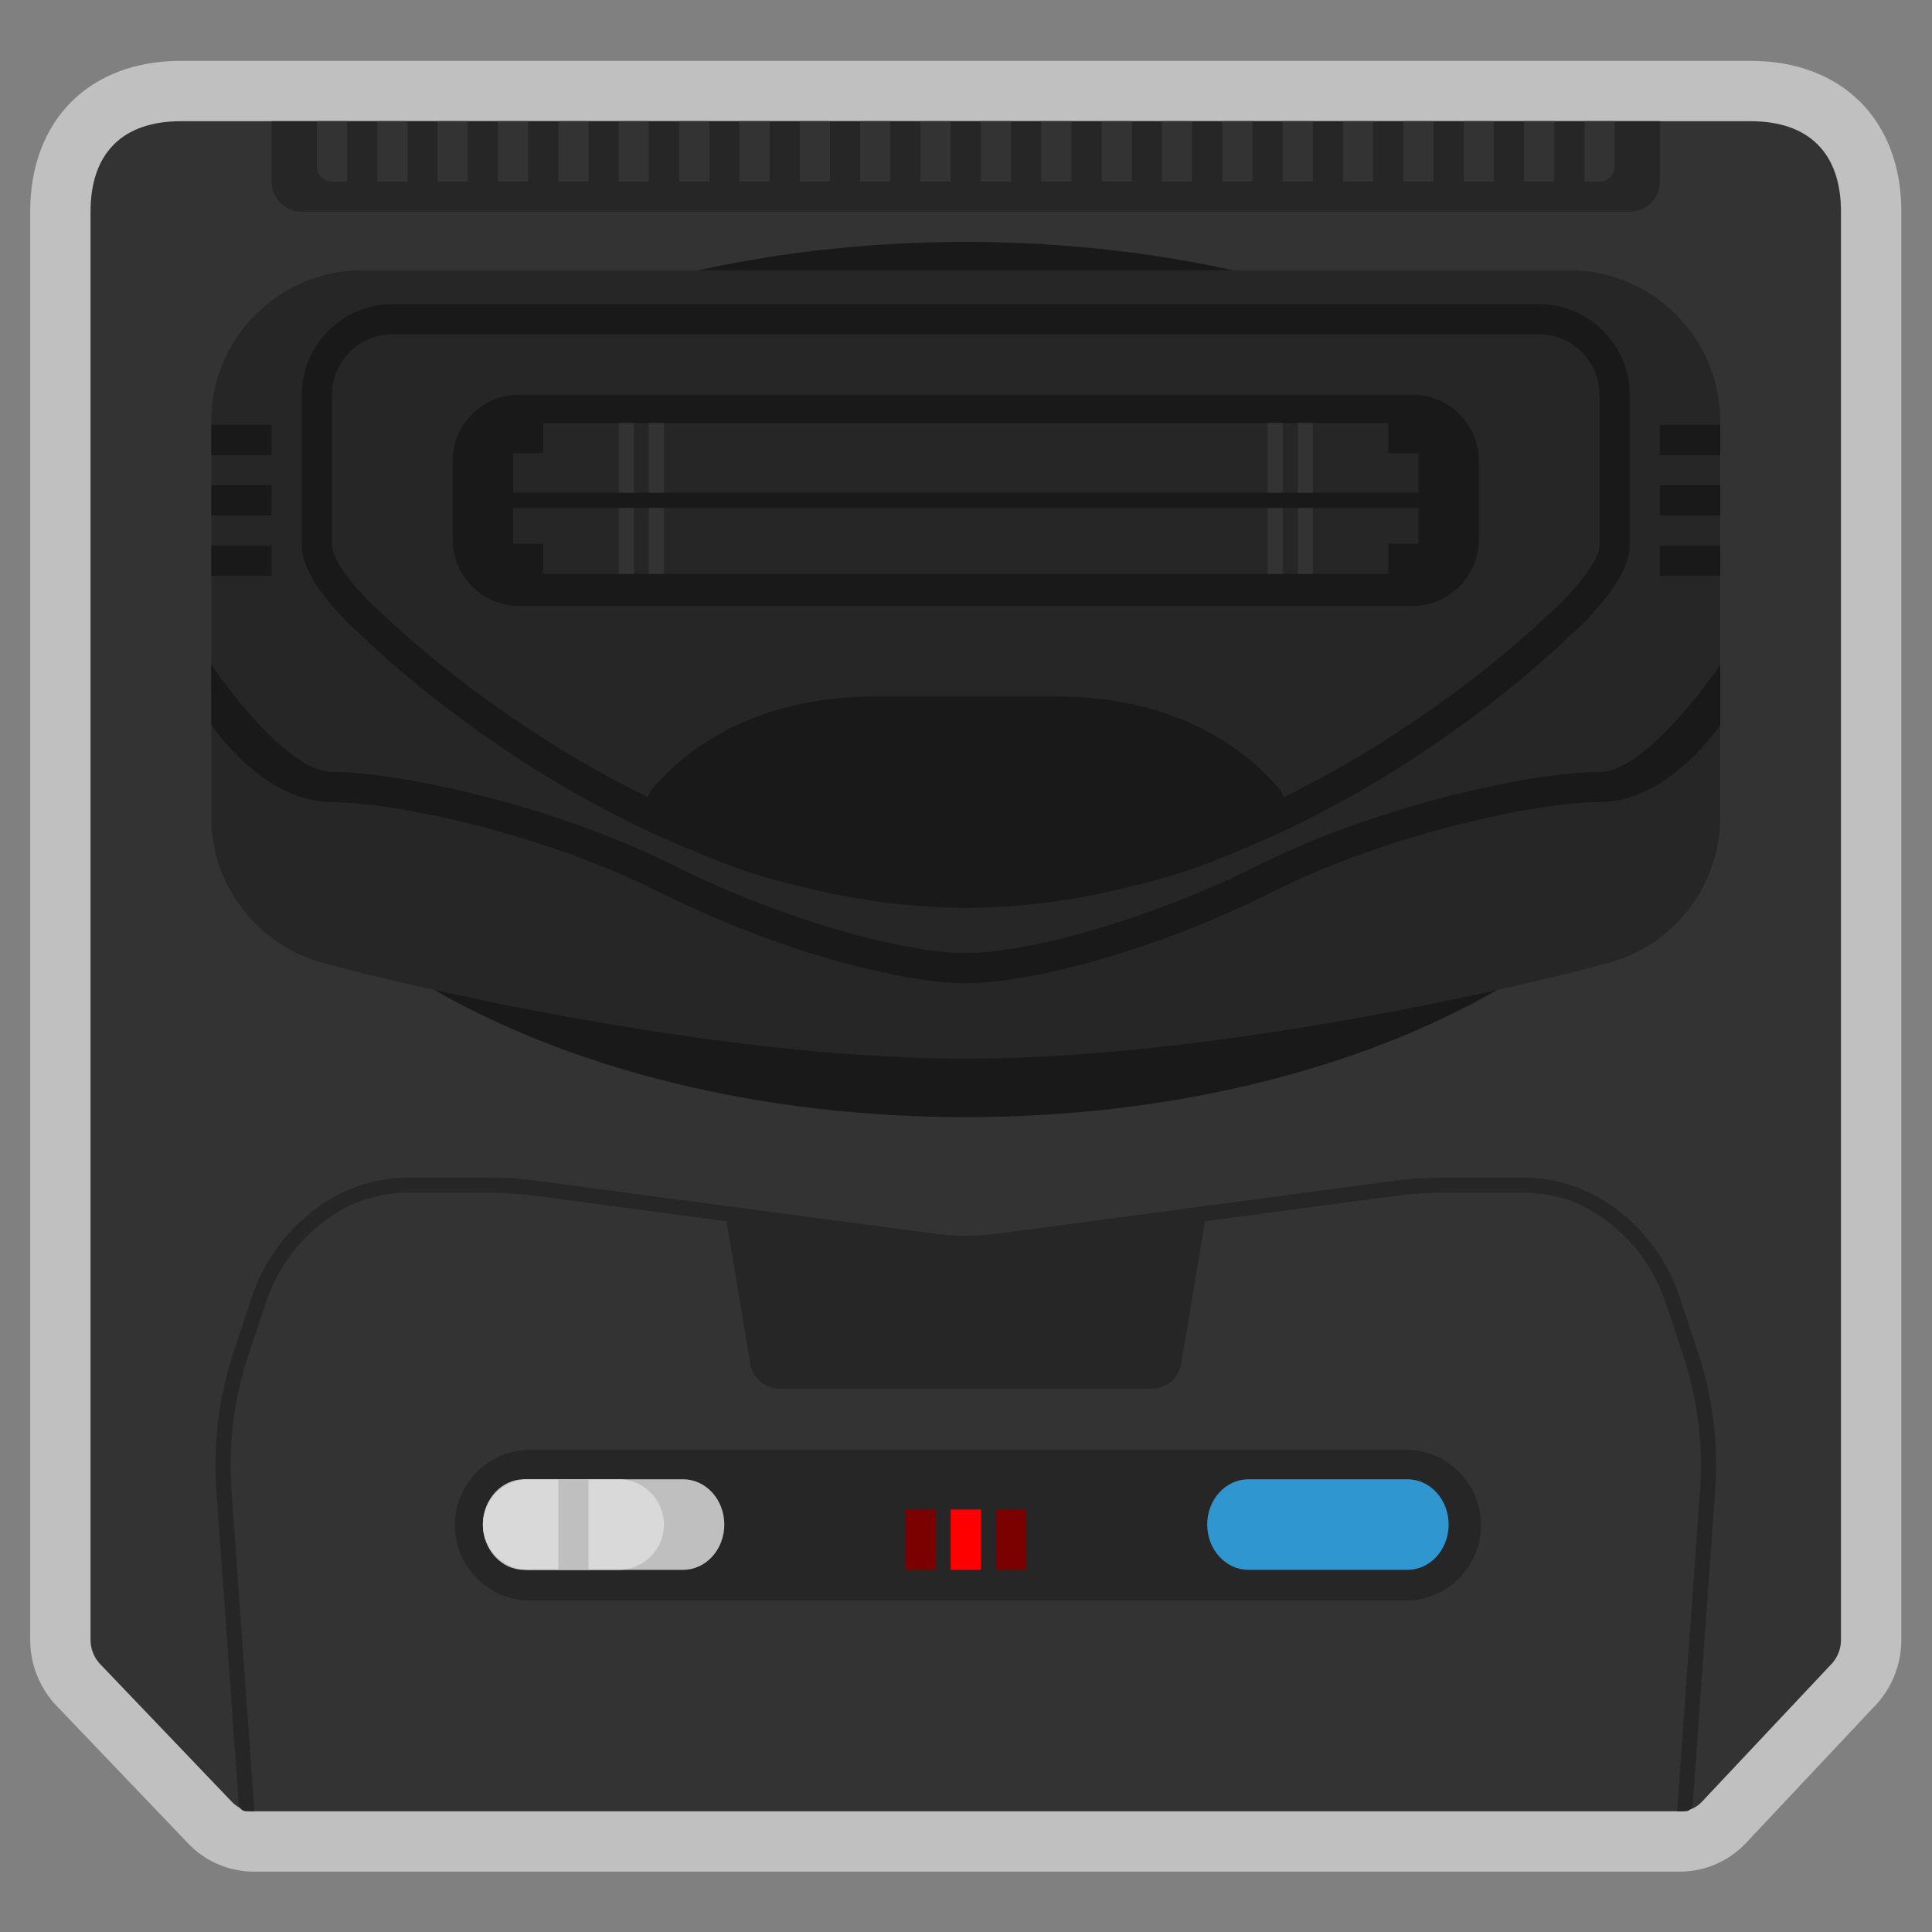 <?xml version="1.0" encoding="UTF-8" standalone="no"?>
<svg
   xmlns:dc="http://purl.org/dc/elements/1.1/"
   xmlns:cc="http://creativecommons.org/ns#"
   xmlns:rdf="http://www.w3.org/1999/02/22-rdf-syntax-ns#"
   xmlns:svg="http://www.w3.org/2000/svg"
   xmlns="http://www.w3.org/2000/svg"
   viewBox="0 0 341.333 341.333"
   height="256"
   width="256"
   xml:space="preserve"
   id="svg2"
   version="1.1"><rect x="0" y="0" width="341.333" height="341.333" fill="#808080" stroke="none"/><defs
     id="defs6"><clipPath
       id="clipPath18"
       clipPathUnits="userSpaceOnUse"><path
         id="path16"
         d="M 0,256 H 256 V 0 H 0 Z" /></clipPath><clipPath
       id="clipPath26"
       clipPathUnits="userSpaceOnUse"><path
         id="path24"
         d="M 4,248 H 252 V 8 H 4 Z" /></clipPath></defs><g
     transform="matrix(1.333,0,0,-1.333,0,341.333)"
     id="g10"><g
       id="g12"><g
         clip-path="url(#clipPath18)"
         id="g14"><g
           id="g20"><g
             id="g22" /><g
             id="g34"><g
               style="opacity:0.5"
               id="g32"
               clip-path="url(#clipPath26)"><g
                 id="g30"
                 transform="translate(232,248)"><path
                   id="path28"
                   style="fill:#ffffff;fill-opacity:1;fill-rule:nonzero;stroke:none"
                   d="m 0,0 h -208 c -12.149,0 -20,-7.851 -20,-20 v -2.306 -186.785 -0.187 c 0,-3.02 1.08,-5.949 3.04,-8.247 0.24,-0.283 0.498,-0.558 0.77,-0.825 l 17.157,-17.943 c 2.252,-2.355 5.413,-3.707 8.673,-3.707 h 188.542 0.47 c 3.297,0 6.484,1.378 8.742,3.779 l 16.895,17.967 c 0.232,0.233 0.457,0.478 0.67,0.727 1.962,2.3 3.041,5.23 3.041,8.249 L 20,-20 C 20,-7.851 12.149,0 0,0" /></g></g></g></g><g
           transform="translate(232,240)"
           id="g36"><path
             id="path38"
             style="fill:#333333;fill-opacity:1;fill-rule:nonzero;stroke:none"
             d="m 0,0 h -208 c -7.739,0 -12,-4.211 -12,-12 v -2.306 -186.785 -0.001 -0.186 c 0,-1.168 0.426,-2.235 1.127,-3.057 v 0 c 0.111,-0.131 0.23,-0.253 0.354,-0.37 l 17.268,-18.06 c 0.754,-0.789 1.799,-1.235 2.891,-1.235 h 188.542 0.47 c 1.104,0 2.158,0.456 2.914,1.26 l 16.995,18.073 c 0.109,0.105 0.213,0.216 0.312,0.331 v 0.001 c 0.701,0.822 1.127,1.889 1.127,3.057 L 12,-12 C 12,-4.211 7.739,0 0,0" /></g><g
           transform="translate(128,108)"
           id="g40"><path
             id="path42"
             style="fill:#191919;fill-opacity:1;fill-rule:nonzero;stroke:none"
             d="m 0,0 c -55.14,0 -100,26.019 -100,58 0,31.981 44.86,58 100,58 C 55.14,116 100,89.981 100,58 100,26.019 55.14,0 0,0" /></g><g
           transform="translate(128,120)"
           id="g44"><path
             id="path46"
             style="fill:#333333;fill-opacity:1;fill-rule:nonzero;stroke:none"
             d="M 0,0 C -48.523,0 -88,20.636 -88,46 -88,71.364 -48.523,92 0,92 48.523,92 88,71.364 88,46 88,20.636 48.523,0 0,0" /></g><g
           transform="translate(186.312,43.921)"
           id="g48"><path
             id="path50"
             style="fill:#262626;fill-opacity:1;fill-rule:nonzero;stroke:none"
             d="m 0,0 h -116.04 c -5.503,0 -9.98,4.486 -9.98,10 0,5.515 4.477,10 9.98,10 H 0 C 5.503,20 9.98,15.515 9.98,10 9.98,4.486 5.503,0 0,0" /></g><g
           transform="translate(90.552,48)"
           id="g52"><path
             id="path54"
             style="fill:#bfbfbf;fill-opacity:1;fill-rule:nonzero;stroke:none"
             d="m 0,0 h -21.104 c -3.004,0 -5.448,2.691 -5.448,6 0,3.309 2.444,6 5.448,6 H 0 C 3.004,12 5.448,9.309 5.448,6 5.448,2.691 3.004,0 0,0" /></g><g
           transform="translate(186.552,48)"
           id="g56"><path
             id="path58"
             style="fill:#3096cf;fill-opacity:1;fill-rule:nonzero;stroke:none"
             d="m 0,0 h -21.104 c -3.003,0 -5.448,2.691 -5.448,6 0,3.309 2.445,6 5.448,6 H 0 C 3.004,12 5.448,9.309 5.448,6 5.448,2.691 3.004,0 0,0" /></g><path
           id="path60"
           style="fill:#ffffff;fill-opacity:1;fill-rule:nonzero;stroke:none"
           d="m 128.157,49.786 h -1.198 v 5.229 h 1.198 z" /><g
           transform="translate(216,228)"
           id="g62"><path
             id="path64"
             style="fill:#262626;fill-opacity:1;fill-rule:nonzero;stroke:none"
             d="m 0,0 h -176 c -2.209,0 -4,1.791 -4,4 v 8 H 4 V 4 C 4,1.791 2.209,0 0,0" /></g><g
           transform="translate(46,232)"
           id="g66"><path
             id="path68"
             style="fill:#333333;fill-opacity:1;fill-rule:nonzero;stroke:none"
             d="M 0,0 H -2 C -3.104,0 -4,0.896 -4,2 V 8 H 0 Z" /></g><path
           id="path70"
           style="fill:#333333;fill-opacity:1;fill-rule:nonzero;stroke:none"
           d="m 54,232 h -4 v 8 h 4 z" /><path
           id="path72"
           style="fill:#333333;fill-opacity:1;fill-rule:nonzero;stroke:none"
           d="m 62,232 h -4 v 8 h 4 z" /><path
           id="path74"
           style="fill:#333333;fill-opacity:1;fill-rule:nonzero;stroke:none"
           d="m 70,232 h -4 v 8 h 4 z" /><path
           id="path76"
           style="fill:#333333;fill-opacity:1;fill-rule:nonzero;stroke:none"
           d="m 78,232 h -4 v 8 h 4 z" /><path
           id="path78"
           style="fill:#333333;fill-opacity:1;fill-rule:nonzero;stroke:none"
           d="m 86,232 h -4 v 8 h 4 z" /><path
           id="path80"
           style="fill:#333333;fill-opacity:1;fill-rule:nonzero;stroke:none"
           d="m 94,232 h -4 v 8 h 4 z" /><path
           id="path82"
           style="fill:#333333;fill-opacity:1;fill-rule:nonzero;stroke:none"
           d="m 102,232 h -4 v 8 h 4 z" /><path
           id="path84"
           style="fill:#333333;fill-opacity:1;fill-rule:nonzero;stroke:none"
           d="m 110,232 h -4 v 8 h 4 z" /><path
           id="path86"
           style="fill:#333333;fill-opacity:1;fill-rule:nonzero;stroke:none"
           d="m 118,232 h -4 v 8 h 4 z" /><path
           id="path88"
           style="fill:#333333;fill-opacity:1;fill-rule:nonzero;stroke:none"
           d="m 126,232 h -4 v 8 h 4 z" /><path
           id="path90"
           style="fill:#333333;fill-opacity:1;fill-rule:nonzero;stroke:none"
           d="m 134,232 h -4 v 8 h 4 z" /><path
           id="path92"
           style="fill:#333333;fill-opacity:1;fill-rule:nonzero;stroke:none"
           d="m 142,232 h -4 v 8 h 4 z" /><path
           id="path94"
           style="fill:#333333;fill-opacity:1;fill-rule:nonzero;stroke:none"
           d="m 150,232 h -4 v 8 h 4 z" /><path
           id="path96"
           style="fill:#333333;fill-opacity:1;fill-rule:nonzero;stroke:none"
           d="m 158,232 h -4 v 8 h 4 z" /><path
           id="path98"
           style="fill:#333333;fill-opacity:1;fill-rule:nonzero;stroke:none"
           d="m 166,232 h -4 v 8 h 4 z" /><path
           id="path100"
           style="fill:#333333;fill-opacity:1;fill-rule:nonzero;stroke:none"
           d="m 174,232 h -4 v 8 h 4 z" /><path
           id="path102"
           style="fill:#333333;fill-opacity:1;fill-rule:nonzero;stroke:none"
           d="m 182,232 h -4 v 8 h 4 z" /><path
           id="path104"
           style="fill:#333333;fill-opacity:1;fill-rule:nonzero;stroke:none"
           d="m 190,232 h -4 v 8 h 4 z" /><path
           id="path106"
           style="fill:#333333;fill-opacity:1;fill-rule:nonzero;stroke:none"
           d="m 198,232 h -4 v 8 h 4 z" /><path
           id="path108"
           style="fill:#333333;fill-opacity:1;fill-rule:nonzero;stroke:none"
           d="m 206,232 h -4 v 8 h 4 z" /><g
           transform="translate(212,232)"
           id="g110"><path
             id="path112"
             style="fill:#333333;fill-opacity:1;fill-rule:nonzero;stroke:none"
             d="M 0,0 H -2 V 8 H 2 V 2 C 2,0.896 1.104,0 0,0" /></g><path
           id="path114"
           style="fill:#7b0000;fill-opacity:1;fill-rule:nonzero;stroke:none"
           d="m 124,48 h -4 v 8 h 4 z" /><path
           id="path116"
           style="fill:#7b0000;fill-opacity:1;fill-rule:nonzero;stroke:none"
           d="m 136,48 h -4 v 8 h 4 z" /><path
           id="path118"
           style="fill:#ff0000;fill-opacity:1;fill-rule:nonzero;stroke:none"
           d="m 130,48 h -4 v 8 h 4 z" /><g
           transform="translate(32.645,16)"
           id="g120"><path
             id="path122"
             style="fill:#262626;fill-opacity:1;fill-rule:nonzero;stroke:none"
             d="M 0,0 H 1.074 L -1.97,42.61 c -0.43,6.031 0.332,12.088 2.244,17.824 l 2.374,7.122 c 1.539,4.618 4.618,8.647 8.667,11.347 3.032,2.022 6.561,3.09 10.225,3.09 l 10.711,-0.012 c 2.013,-0.002 4.023,-0.136 6.018,-0.402 l 52.6,-7 c 1.482,-0.197 2.991,-0.297 4.485,-0.297 1.495,0 3.004,0.1 4.486,0.297 l 52.599,7 c 1.996,0.266 4.006,0.4 6.019,0.402 l 10.709,0.012 h 0.022 c 2.837,0 5.667,-0.591 8.186,-1.897 5.043,-2.617 8.9,-7.183 10.687,-12.54 l 2.373,-7.122 c 1.912,-5.736 2.674,-11.792 2.244,-17.824 L 189.635,0 h 1.074 c 0.524,0 0.96,0.405 0.997,0.929 l 2.968,41.539 c 0.449,6.293 -0.347,12.613 -2.342,18.598 l -2.374,7.122 c -1.687,5.063 -5.015,9.419 -9.455,12.379 -3.351,2.235 -7.287,3.426 -11.314,3.426 h -0.022 l -10.712,-0.012 c -2.1,-0.002 -4.197,-0.142 -6.278,-0.419 l -52.601,-7 c -1.401,-0.187 -2.811,-0.28 -4.222,-0.28 -1.41,0 -2.82,0.093 -4.221,0.28 l -52.6,7 c -2.082,0.277 -4.179,0.417 -6.28,0.419 L 21.542,83.993 H 21.52 c -4.027,0 -7.963,-1.191 -11.314,-3.426 C 5.766,77.607 2.438,73.251 0.75,68.188 L -1.624,61.066 C -3.619,55.081 -4.414,48.761 -3.965,42.468 L -0.998,0.929 C -0.96,0.405 -0.525,0 0,0" /></g><g
           transform="translate(152.611,72)"
           id="g124"><path
             id="path126"
             style="fill:#262626;fill-opacity:1;fill-rule:nonzero;stroke:none"
             d="m 0,0 h -49.223 c -1.955,0 -3.624,1.414 -3.945,3.343 L -56.611,24 l 28.03,-3.504 c 2.636,-0.329 5.303,-0.329 7.938,0 L 7.389,24 3.945,3.343 C 3.624,1.414 1.955,0 0,0" /></g><g
           transform="translate(136,140)"
           id="g128"><path
             id="path130"
             style="fill:#262626;fill-opacity:1;fill-rule:nonzero;stroke:none"
             d="m 0,0 h -16 l 8,8 z" /></g><g
           transform="translate(82,48)"
           id="g132"><path
             id="path134"
             style="fill:#d9d9d9;fill-opacity:1;fill-rule:nonzero;stroke:none"
             d="m 0,0 h -12 c -3.3,0 -6,2.7 -6,6 0,3.3 2.7,6 6,6 H 0 C 3.3,12 6,9.3 6,6 6,2.7 3.3,0 0,0" /></g><path
           id="path136"
           style="fill:#bfbfbf;fill-opacity:1;fill-rule:nonzero;stroke:none"
           d="m 78,48 h -4 v 12 h 4 z" /><g
           transform="translate(128,120)"
           id="g138"><path
             id="path140"
             style="fill:#333333;fill-opacity:1;fill-rule:nonzero;stroke:none"
             d="M 0,0 C -48.523,0 -88,20.636 -88,46 -88,71.364 -48.523,92 0,92 48.523,92 88,71.364 88,46 88,20.636 48.523,0 0,0" /></g><g
           transform="translate(208,220.25)"
           id="g142"><path
             id="path144"
             style="fill:#262626;fill-opacity:1;fill-rule:nonzero;stroke:none"
             d="m 0,0 h -160 c -11,0 -20,-9 -20,-20 v -52.5 c 0,-8.768 5.718,-16.265 13.608,-18.946 3.151,-1.072 49.309,-13.054 86.392,-13.054 37.082,0 83.241,11.982 86.392,13.054 C 14.282,-88.765 20,-81.268 20,-72.5 V -20 C 20,-9 11,0 0,0" /></g><g
           transform="translate(204,215.75)"
           id="g146"><path
             id="path148"
             style="fill:#191919;fill-opacity:1;fill-rule:nonzero;stroke:none"
             d="m 0,0 h -152 c -6.6,0 -12,-5.4 -12,-12 v -20 c 0,-5.197 8,-12 8,-12 0,0 36,-36 80,-36 44,0 80,36 80,36 0,0 8,6.803 8,12 v 20 C 12,-5.4 6.6,0 0,0 m 0,-4 c 4.411,0 8,-3.589 8,-8 v -20 c 0,-1.957 -3.476,-6.291 -6.591,-8.953 L 1.286,-41.058 1.173,-41.17 C 0.824,-41.518 -34.227,-76 -76,-76 c -41.774,0 -76.824,34.482 -77.171,34.829 l -0.115,0.113 -0.123,0.105 c -3.117,2.651 -6.591,6.98 -6.591,8.953 v 20 c 0,4.411 3.589,8 8,8 H 0" /></g><g
           transform="translate(188,171.75)"
           id="g150"><path
             id="path152"
             style="fill:#262626;fill-opacity:1;fill-rule:nonzero;stroke:none"
             d="m 0,0 h -120 c -8.8,0 -16,7.2 -16,16 v 4 c 0,8.8 7.2,16 16,16 H 0 C 8.8,36 16,28.8 16,20 V 16 C 16,7.2 8.8,0 0,0" /></g><g
           transform="translate(187.209,175.75)"
           id="g154"><path
             id="path156"
             style="fill:#191919;fill-opacity:1;fill-rule:nonzero;stroke:none"
             d="m 0,0 h -118.417 c -4.836,0 -8.792,3.956 -8.792,8.792 v 10.416 c 0,4.836 3.956,8.792 8.792,8.792 H 0 c 4.835,0 8.791,-3.956 8.791,-8.792 V 8.792 C 8.791,3.956 4.835,0 0,0" /></g><g
           transform="translate(184,200)"
           id="g158"><path
             id="path160"
             style="fill:#262626;fill-opacity:1;fill-rule:nonzero;stroke:none"
             d="m 0,0 v 0 h -112 v -4 h -4 v -12 h 4 v -4 H 0 v 4 H 4 V -4 H 0 Z" /></g><path
           id="path162"
           style="fill:#333333;fill-opacity:1;fill-rule:nonzero;stroke:none"
           d="m 84,180 h -2 v 20 h 2 z" /><path
           id="path164"
           style="fill:#333333;fill-opacity:1;fill-rule:nonzero;stroke:none"
           d="m 88,180 h -2 v 20 h 2 z" /><path
           id="path166"
           style="fill:#333333;fill-opacity:1;fill-rule:nonzero;stroke:none"
           d="m 174,180 h -2 v 20 h 2 z" /><path
           id="path168"
           style="fill:#333333;fill-opacity:1;fill-rule:nonzero;stroke:none"
           d="m 170,180 h -2 v 20 h 2 z" /><path
           id="path170"
           style="fill:#191919;fill-opacity:1;fill-rule:nonzero;stroke:none"
           d="M 188,188.75 H 68 v 2 h 120 z" /><g
           transform="translate(228,168)"
           id="g172"><path
             id="path174"
             style="fill:#191919;fill-opacity:1;fill-rule:nonzero;stroke:none"
             d="m 0,0 c -2.06,-3.09 -10.315,-14.25 -16,-14.25 -8.583,0 -28.959,-4.244 -44.895,-12.211 -15.478,-7.74 -31.388,-11.789 -39.105,-11.789 -7.717,0 -23.627,4.049 -39.105,11.789 -15.936,7.967 -36.312,12.211 -44.895,12.211 -5.668,0 -13.934,11.16 -16,14.25 v -8 c 0.351,-0.526 7.033,-10.25 16,-10.25 8.187,0 27.722,-4.097 43.105,-11.789 16.781,-8.39 32.961,-12.211 40.895,-12.211 7.934,0 24.114,3.821 40.895,12.211 15.383,7.692 34.918,11.789 43.105,11.789 8.967,0 15.649,9.724 16,10.25 z" /></g><path
           id="path176"
           style="fill:#191919;fill-opacity:1;fill-rule:nonzero;stroke:none"
           d="m 36,195.75 h -8 v 4 h 8 z" /><path
           id="path178"
           style="fill:#191919;fill-opacity:1;fill-rule:nonzero;stroke:none"
           d="m 36,187.75 h -8 v 4 h 8 z" /><path
           id="path180"
           style="fill:#191919;fill-opacity:1;fill-rule:nonzero;stroke:none"
           d="m 36,179.75 h -8 v 4 h 8 z" /><path
           id="path182"
           style="fill:#191919;fill-opacity:1;fill-rule:nonzero;stroke:none"
           d="m 228,195.75 h -8 v 4 h 8 z" /><path
           id="path184"
           style="fill:#191919;fill-opacity:1;fill-rule:nonzero;stroke:none"
           d="m 228,187.75 h -8 v 4 h 8 z" /><path
           id="path186"
           style="fill:#191919;fill-opacity:1;fill-rule:nonzero;stroke:none"
           d="m 228,179.75 h -8 v 4 h 8 z" /><g
           transform="translate(140,163.75)"
           id="g188"><path
             id="path190"
             style="fill:#191919;fill-opacity:1;fill-rule:nonzero;stroke:none"
             d="m 0,0 h -12 -12 c -16.477,0 -25.413,-7.423 -29.396,-12.078 -1.618,-1.89 -1.166,-4.786 0.975,-6.056 C -36.162,-27.784 -12,-28 -12,-28 c 0,0 24.162,0.216 40.421,9.866 2.141,1.27 2.593,4.166 0.975,6.056 C 25.412,-7.423 16.477,0 0,0" /></g></g></g></g></svg>